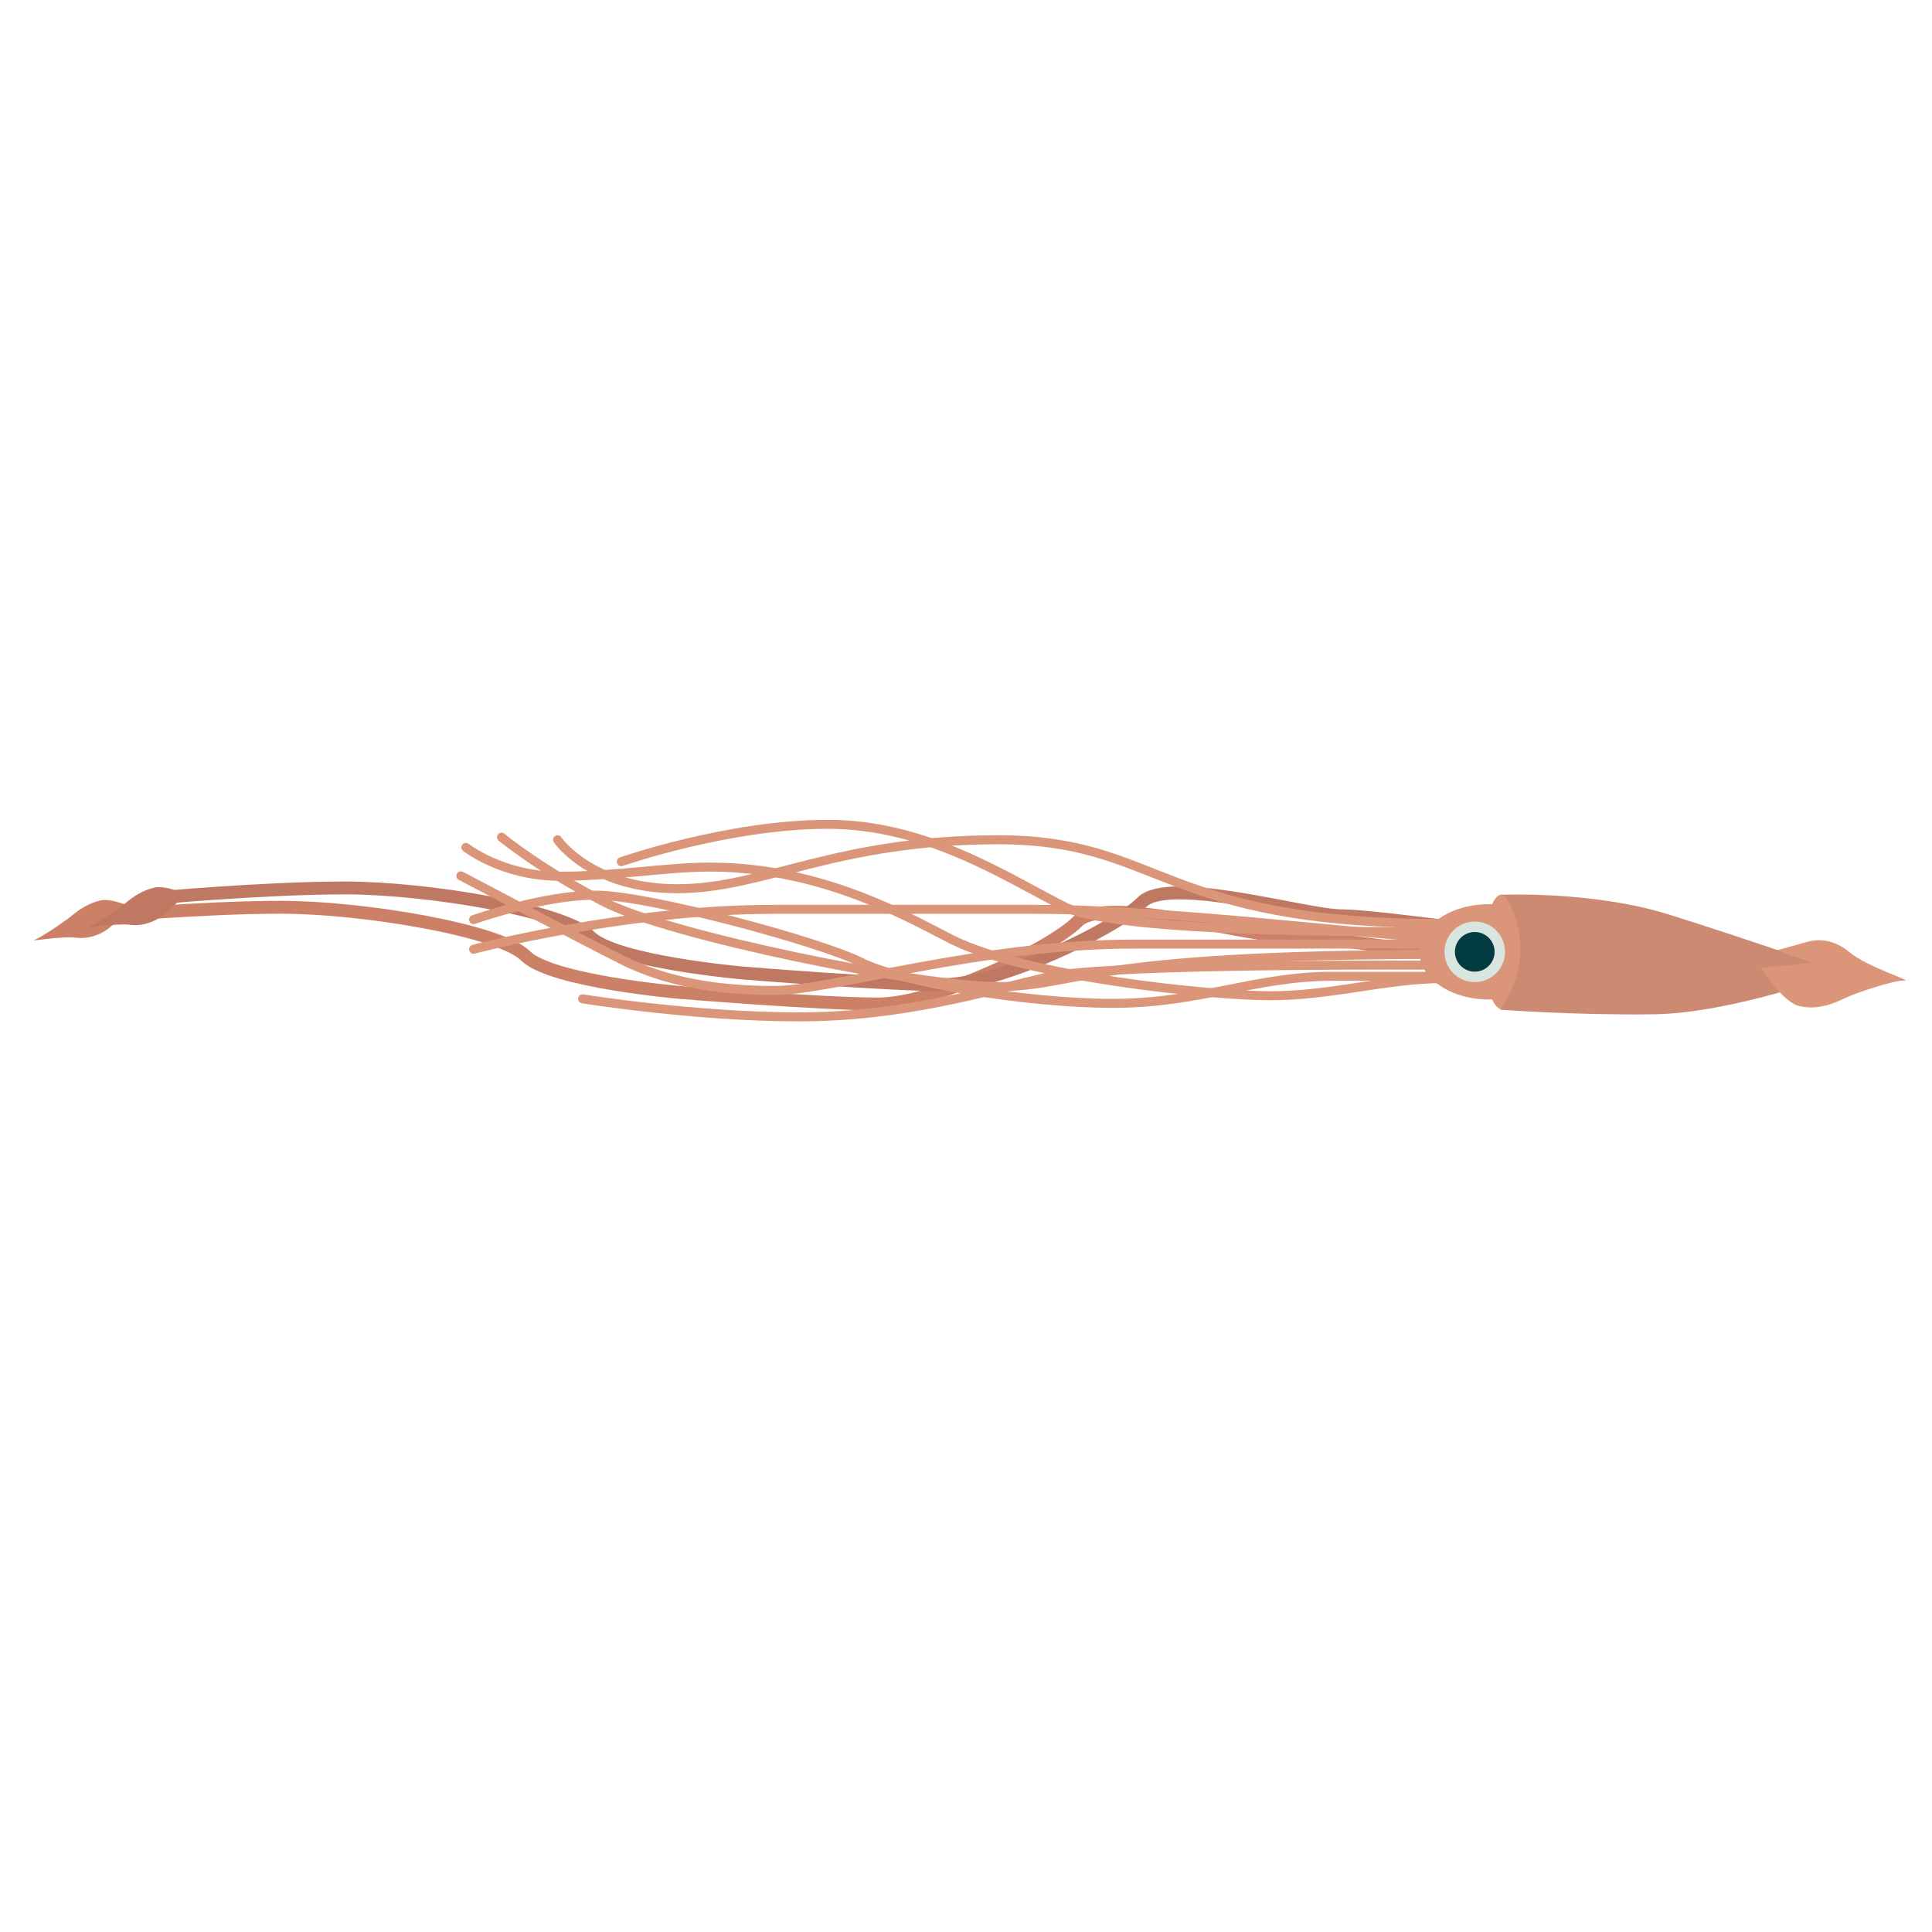 <?xml version="1.0" encoding="utf-8"?>
<!-- Generator: Adobe Illustrator 21.0.0, SVG Export Plug-In . SVG Version: 6.00 Build 0)  -->
<svg version="1.1" id="Ebene_1" xmlns="http://www.w3.org/2000/svg" xmlns:xlink="http://www.w3.org/1999/xlink" x="0px" y="0px"
	 viewBox="0 0 1500 1500" style="enable-background:new 0 0 1500 1500;" xml:space="preserve">
<style type="text/css">
	.st0{fill:none;stroke:#CC8166;stroke-width:10;stroke-linecap:round;stroke-linejoin:round;stroke-miterlimit:10;}
	.st1{fill:#CC8166;}
	.st2{fill:none;stroke:#BF7862;stroke-width:10;stroke-linecap:round;stroke-linejoin:round;stroke-miterlimit:10;}
	.st3{fill:#BF7862;}
	.st4{fill:#DB9679;}
	.st5{fill:#CC8A72;}
	.st6{fill:none;stroke:#DB9679;stroke-width:7;stroke-linecap:round;stroke-linejoin:round;stroke-miterlimit:10;}
	.st7{fill:#D9E6DF;}
	.st8{fill:#023C40;}
</style>
<path id="tentakel1" class="st0" d="M67.3,712.5c0,0,86.7-8.1,150.7-8.1s170.1,17.8,190,37.7s119.6,28.4,119.6,28.4s110,9,154.2,9
	s133.7-42.9,154.8-64S964.1,726,991.4,726s156.6,18.5,156.6,18.5"/>
<path id="flosse1_1_" class="st1" d="M82.6,722.1c-4.8,3.1-13.2,7.3-23.9,5.9c-10.7-1.4-36.7,3.3-31.9,1.7s24-14.6,29.1-18.9
	s12.9-9.7,22.1-11.7s24.1,5.3,24.1,5.3S87.5,719,82.6,722.1z"/>
<path id="tentakel2" class="st2" d="M117.3,697.5c0,0,86.7-8.1,150.7-8.1s170.1,17.8,190,37.7s119.6,28.4,119.6,28.4s110,9,154.2,9
	s133.7-42.9,154.8-64s127.5,10.5,154.8,10.5s156.6,18.5,156.6,18.5"/>
<path id="flosse2" class="st3" d="M124.6,712.1c-4.8,3.1-13.2,7.3-23.9,5.9c-10.7-1.4-36.7,3.3-31.9,1.7s24-14.6,29.1-18.9
	s12.9-9.7,22.1-11.7s24.1,5.3,24.1,5.3S129.5,709,124.6,712.1z"/>
<ellipse id="Stirn" class="st4" cx="1166" cy="739" rx="13.5" ry="44.5"/>
<ellipse id="Kopf" class="st4" cx="1156" cy="739" rx="54" ry="37"/>
<path id="Kappe" class="st5" d="M1166.5,694.7c0,0,69.9-3.1,128.8,15.2c58.9,18.4,135.2,45,135.2,45s-84.7,31.8-146.7,32.6
	s-119.3-3.6-119.3-3.6s12.3-15.6,15.3-37.7S1173.7,699.4,1166.5,694.7z"/>
<path id="eins" class="st6" d="M357.8,680c0,0,91,48,124.6,65s73.2,24,118.7,24s158.2-36,278.9-36s239.3,0,239.3,0"/>
<path id="drei" class="st6" d="M367.7,737c0,0,116.7-31,233.4-31s75.2,0,203.7,0c106.8,0,272.9,22,314.5,22"/>
<path id="vier" class="st6" d="M389.4,650c0,0,30.7,25.5,81.1,51s243.3,65,304.6,65s65.3-25,344.1-25"/>
<path id="fuenf" class="st6" d="M367.7,714c0,0,53.4-19,94.9-19s175,36.5,205.7,52s128.6,32,195.8,32s110.8-21,170.1-21
	c59.3,0,85,0,85,0"/>
<path id="sechs" class="st6" d="M361.7,657.9c0,0,28.3,22.4,72.6,22.4s82.7-7.1,116.9-7.1c86.6,0,153.3,38.7,187.5,56.1
	c57.6,29.1,201.7,43.8,248,43.8s90.8-13.3,133.1-13.3"/>
<path id="sieben" class="st6" d="M432.9,652c0,0,25.7,38,93,38s122.6-38,249.2-38s124.6,65,344.1,65"/>
<path id="acht" class="st6" d="M482.4,669c0,0,83.1-29,160.2-29s138.4,41,183.9,64s292.7,19,292.7,19"/>
<path id="spitze" class="st4" d="M1408.1,747.4l-28.5-9.7c0,0,13.9-3.6,21.8-6s20.8-3.9,34.4,7.5c13.5,11.4,50.1,22.8,43,22.1
	c-7-0.7-38.6,9.7-47.4,14.1c-8.8,4.4-21.6,9-34.8,5.6c-13.2-3.4-29.4-29.7-29.4-29.7L1408.1,747.4z"/>
<circle id="Auge" class="st7" cx="1145" cy="739" r="23.5"/>
<circle id="Pupille" class="st8" cx="1145" cy="739" r="15.4"/>
<path id="zwei" class="st6" d="M452.3,775.5c0,0,87.1,14,167.9,14s145.1-19.8,192.8-30.9c47.7-11.1,306.8-9.2,306.8-9.2"/>
</svg>
